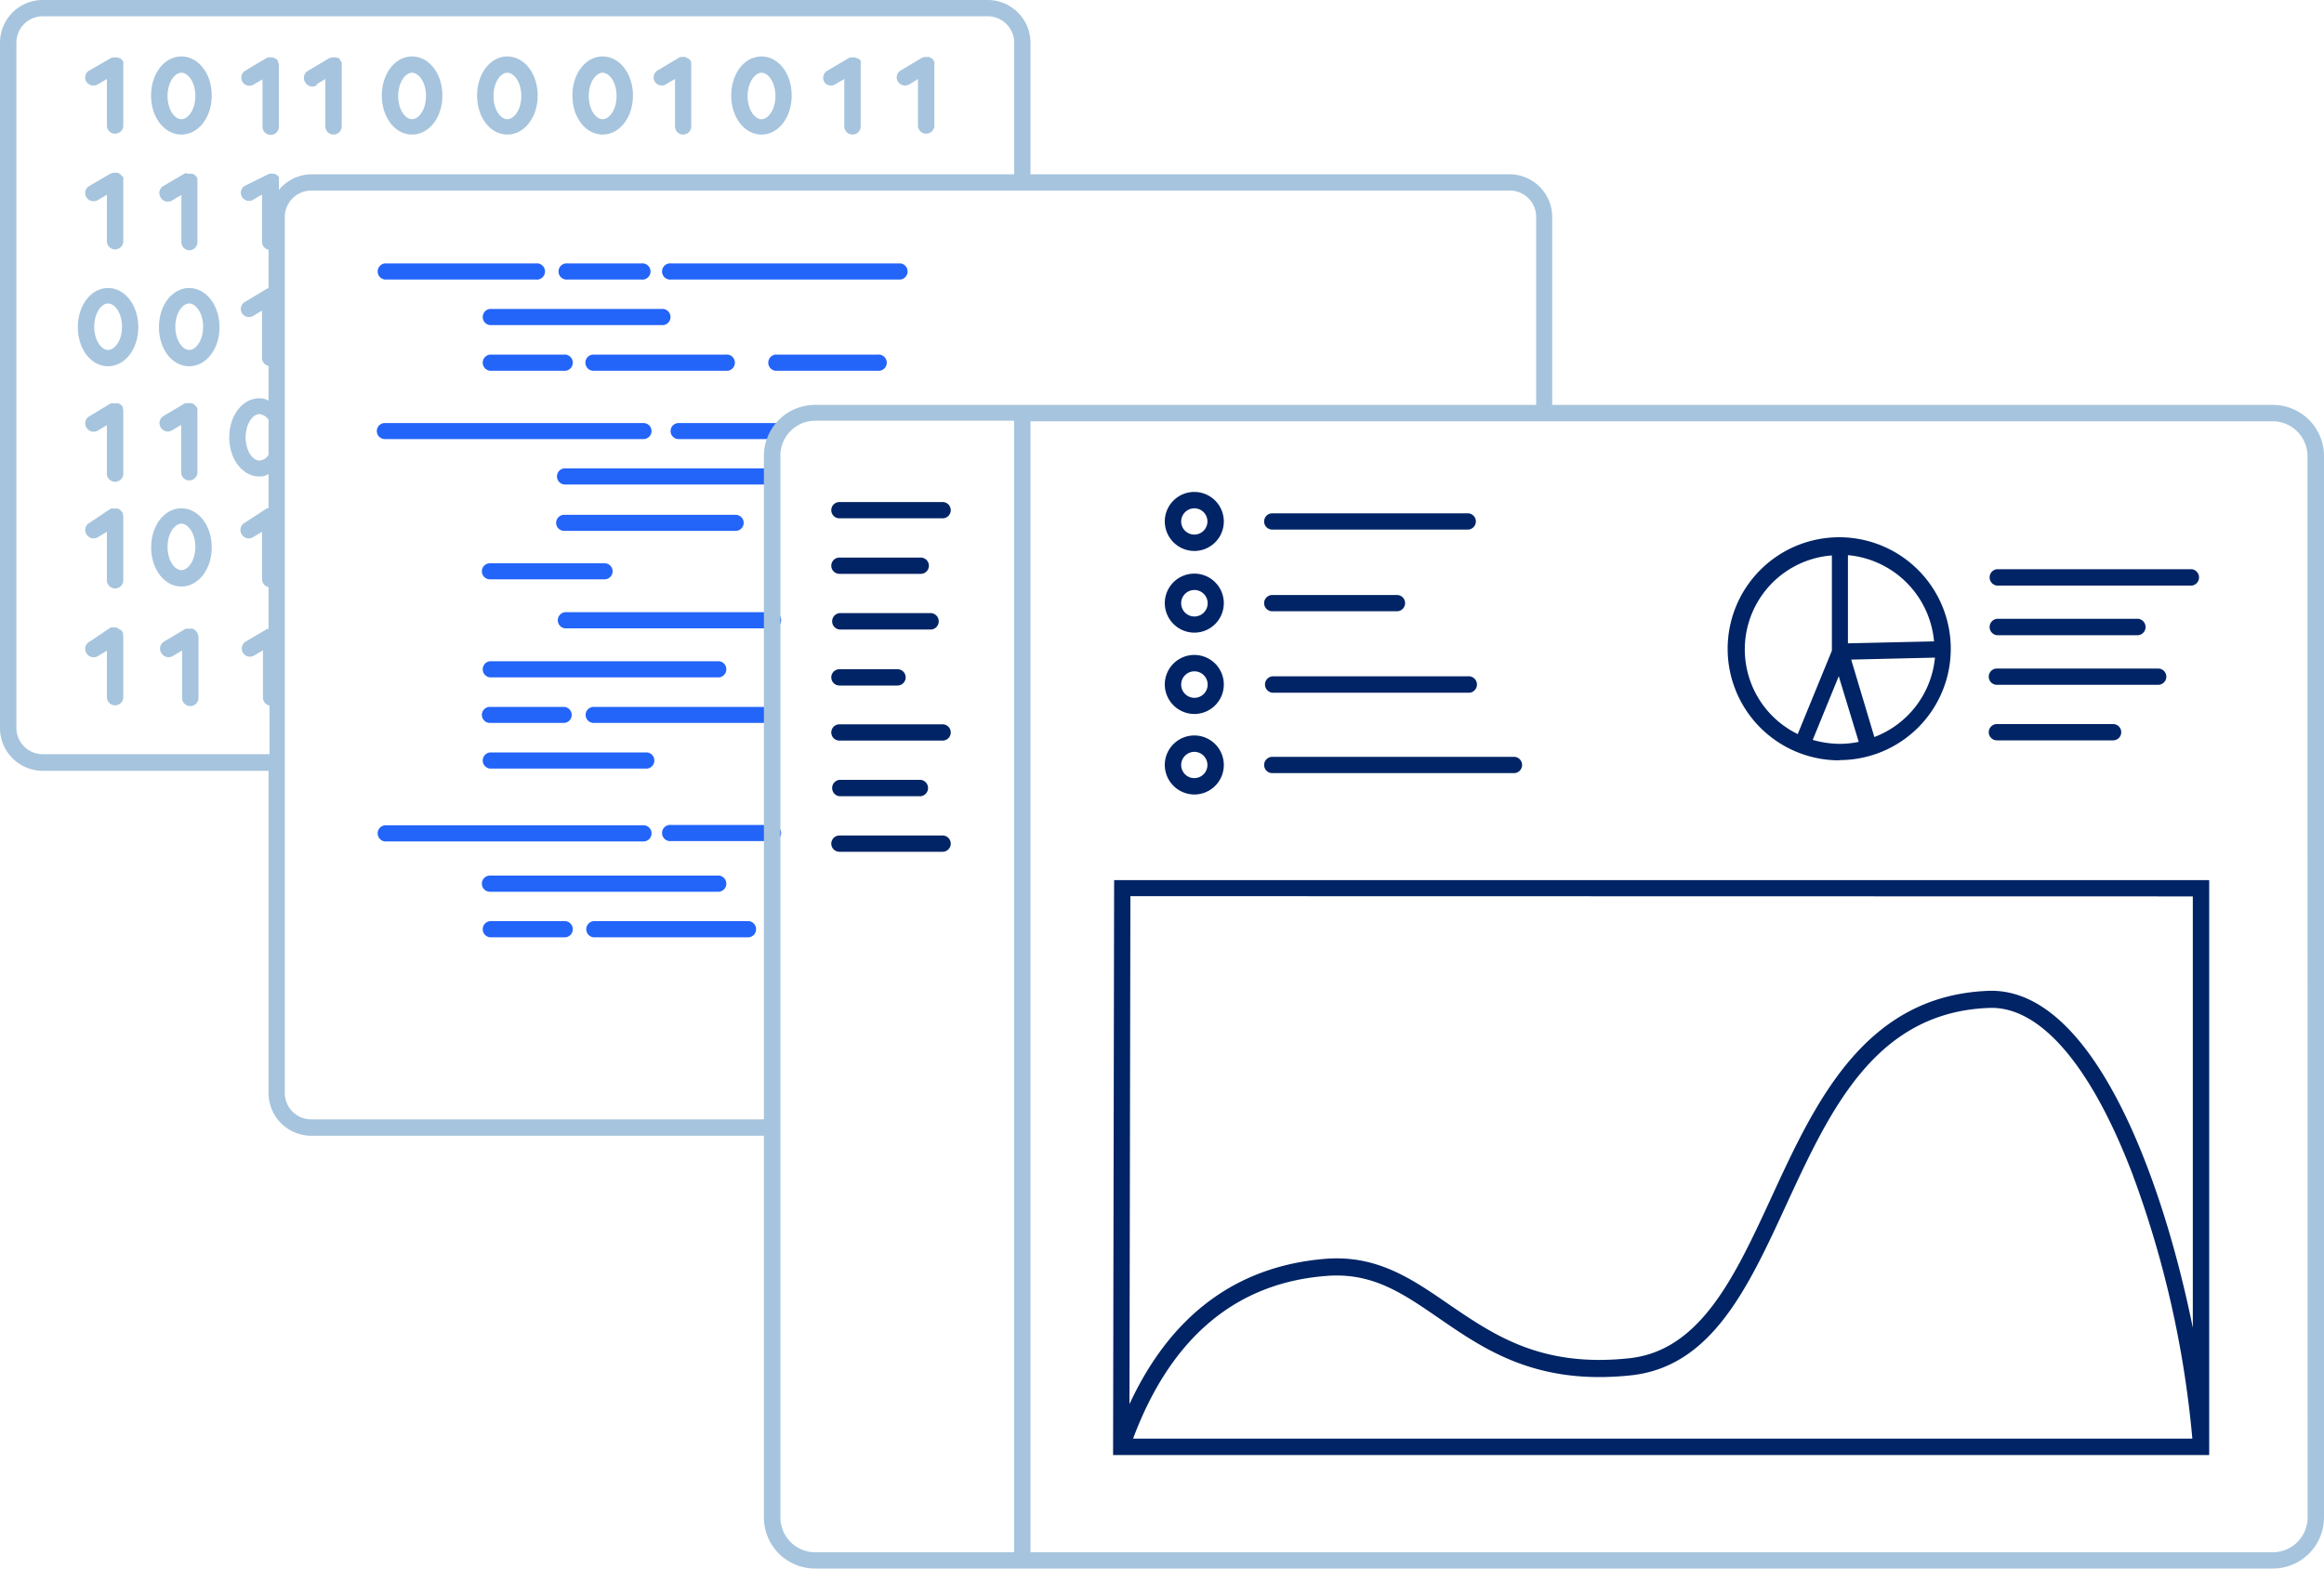 <svg xmlns="http://www.w3.org/2000/svg" viewBox="0 0 200 135"><defs/><g fill="none" fill-rule="nonzero"><path fill="#2364F9" d="M33.12 24.06h13a.7.7 0 100-1.39h-13a.7.7 0 000 1.39zM48.85 24.06h6.35a.7.7 0 100-1.39h-6.35a.7.7 0 100 1.39zM77.49 22.67H57.76a.7.7 0 100 1.39h19.73a.7.7 0 000-1.39zM33.12 37.79h22.26a.69.69 0 100-1.38H33.12a.69.69 0 100 1.38zM56.07 71.73a.69.69 0 00-.69-.7H33.12a.7.7 0 000 1.39h22.26a.69.69 0 00.69-.69zM66.9 36.41h-8.5a.69.69 0 100 1.38h8.5a.69.69 0 100-1.38zM66.44 71h-8.68a.7.7 0 100 1.39h8.68a.7.7 0 100-1.39zM56.92 26.59H42.16a.7.7 0 000 1.39h14.76a.7.7 0 100-1.39zM66.44 52.69H48.62a.7.7 0 000 1.39h17.82a.7.7 0 100-1.39zM42.16 30.52a.7.7 0 000 1.39h6.35a.7.7 0 100-1.39h-6.35zM52.72 49.17a.69.69 0 00-.7-.69h-9.86a.69.69 0 100 1.38H52a.69.69 0 00.72-.69zM75.53 30.52H66.9a.7.7 0 100 1.39h8.63a.7.7 0 100-1.39zM50.38 31.21a.69.69 0 00.69.7h11.39a.7.7 0 100-1.39H51.07a.69.69 0 00-.69.69zM61.89 56.91H42.16a.7.7 0 000 1.39h19.73a.7.7 0 000-1.39zM42.16 62.22h6.35a.69.69 0 100-1.38h-6.35a.69.69 0 100 1.38zM66.79 61.53a.69.69 0 00-.7-.69h-15a.69.69 0 100 1.38h15a.69.69 0 00.7-.69zM42.16 66.15h13.37a.7.7 0 100-1.39H42.16a.7.7 0 000 1.39zM41.47 76.05a.69.69 0 00.69.7h19.73a.7.7 0 000-1.39H42.16a.69.69 0 00-.69.69zM48.51 79.28h-6.35a.7.7 0 000 1.39h6.35a.7.7 0 100-1.39zM64.45 79.28H51.07a.7.7 0 000 1.39h13.38a.7.7 0 000-1.39zM66.79 41a.69.69 0 00-.7-.69H48.55a.7.7 0 000 1.39h17.54a.7.7 0 00.7-.7zM64 45a.69.69 0 00-.7-.69H48.55a.69.69 0 100 1.38h14.74A.69.69 0 0064 45z"/><path fill="#A6C4DD" d="M35.46 11.58c1.46 0 2.61-1.47 2.61-3.36s-1.15-3.36-2.61-3.36-2.6 1.47-2.6 3.36 1.14 3.36 2.6 3.36zm0-5.32c.57 0 1.2.8 1.2 2s-.63 2-1.2 2-1.19-.8-1.19-2 .63-2 1.19-2zM56.94 7.36a.65.65 0 00.36-.1l.79-.46v4.08a.7.7 0 001.4 0V5.56a.68.68 0 000-.14s0-.09-.05-.13c-.05-.04 0 0 0 0v-.06a.52.52 0 00-.1-.11.41.41 0 00-.21-.12L59 4.9h-.4l-.14.05-1.85 1.1a.7.7 0 00.33 1.31zM71.52 7.36a.68.68 0 00.36-.1l.78-.46v4.08a.7.7 0 00.71.7.7.7 0 00.7-.7V5.56a.35.35 0 000-.14.65.65 0 000-.13v-.06a.52.52 0 00-.1-.11.41.41 0 00-.26-.12l-.12-.06h-.4l-.14.05-1.85 1.1a.7.7 0 00-.24 1 .69.69 0 00.56.27zM77.9 7.36a.68.68 0 00.36-.1L79 6.8v4.08a.71.71 0 001.41 0V5.56a.35.35 0 000-.14.65.65 0 000-.13l-.06-.06L80.2 5h-.11L80 4.9H79.56l-.13.05h-.05l-1.84 1.1a.69.69 0 00-.25 1 .72.72 0 00.61.31zM65.53 11.58c1.46 0 2.6-1.47 2.6-3.36S67 4.86 65.53 4.86c-1.47 0-2.6 1.47-2.6 3.36s1.14 3.36 2.6 3.36zm0-5.32c.57 0 1.2.8 1.2 2s-.63 2-1.2 2-1.19-.8-1.19-2 .66-2 1.19-2zM43.66 11.58c1.46 0 2.61-1.47 2.61-3.36s-1.15-3.36-2.61-3.36-2.6 1.47-2.6 3.36 1.14 3.36 2.6 3.36zm0-5.32c.57 0 1.2.8 1.2 2s-.63 2-1.2 2-1.19-.8-1.19-2 .63-2 1.19-2zM51.86 11.58c1.46 0 2.61-1.47 2.61-3.36s-1.15-3.36-2.61-3.36-2.6 1.47-2.6 3.36 1.14 3.36 2.6 3.36zm0-5.32c.57 0 1.2.8 1.2 2s-.63 2-1.2 2-1.19-.8-1.19-2 .63-2 1.19-2zM8.06 7.36a.68.68 0 00.36-.1l.78-.46v4.08a.71.71 0 001.41 0V5.56a.7.7 0 000-.14.65.65 0 000-.13.34.34 0 00-.06-.06L10.36 5h-.11l-.12-.06H9.72l-.13.05-.05.01L7.7 6.06a.69.69 0 00-.25 1 .72.72 0 00.61.3zM8.06 17.32a.68.68 0 00.36-.1l.78-.46v4.08a.71.71 0 001.41 0v-5.32a.7.7 0 000-.14.65.65 0 000-.13l-.06-.06-.19-.19-.11-.07-.12-.06H9.72l-.13.05h-.05L7.7 16a.69.69 0 00-.25 1 .72.72 0 00.61.32zM16.28 21.54a.7.7 0 00.71-.7v-5.46a.69.69 0 00-.05-.13l-.06-.06a.52.52 0 00-.1-.11l-.1-.07a.52.52 0 00-.13-.06h-.4L16 14.9h-.05L14.07 16a.7.7 0 00-.24 1 .71.71 0 001 .24l.78-.46v4.08a.7.7 0 00.67.68zM10.57 35.14a.5.5 0 000-.13l-.06-.06-.09-.11-.11-.07-.12-.06h-.33a.35.35 0 00-.14 0h-.18L7.7 35.82a.7.7 0 00-.25 1 .74.74 0 00.61.34.78.78 0 00.36-.1l.78-.47v4.08a.71.71 0 101.41 0v-5.35a.58.58 0 00-.04-.18zM16.28 41.35a.71.71 0 00.71-.71v-5.46a.5.5 0 00-.09-.18l-.06-.06-.1-.11-.1-.07-.13-.06H15.93l-1.85 1.1a.71.71 0 00-.24 1 .73.73 0 00.61.34.81.81 0 00.36-.1l.78-.47v4.08a.7.7 0 00.69.7zM10.57 54.54a.65.65 0 000-.13l-.06-.06-.09-.11-.11-.07-.12-.06A.8.8 0 0010 54h-.46L7.7 55.23a.69.69 0 00-.25 1 .72.72 0 00.61.34.68.68 0 00.36-.1L9.2 56v4.08a.71.71 0 001.41 0v-5.35a.7.7 0 00-.04-.19zM17 54.54a.69.69 0 00-.05-.13l-.06-.06a.52.52 0 00-.21-.18.34.34 0 00-.12-.06.58.58 0 00-.14 0h-.44l-1.85 1.1a.7.7 0 00-.24 1 .71.71 0 001 .24l.78-.46v4.08a.7.7 0 00.7.7.7.7 0 00.71-.7v-5.34l-.08-.19zM23.92 5.37a.65.65 0 000-.13l-.05-.06a.52.52 0 00-.1-.11L23.6 5l-.12-.06H23.07l-.13.05-1.85 1.1a.7.7 0 00.72 1.2l.78-.46v4.08a.7.7 0 00.71.7.7.7 0 00.7-.7V5.56a.35.35 0 00-.08-.19zM27.24 7.26L28 6.8v4.08a.7.7 0 00.7.7.7.7 0 00.71-.7V5.42a.69.69 0 00-.05-.13l-.06-.06-.12-.23h-.11l-.13-.06h-.4l-.13.05h-.05l-1.85 1.1a.7.7 0 00-.24 1 .71.71 0 001 .24l-.03-.07zM15.61 11.58c1.46 0 2.61-1.47 2.61-3.36s-1.15-3.36-2.61-3.36S13 6.33 13 8.22s1.15 3.36 2.61 3.36zm0-5.32c.57 0 1.2.8 1.2 2s-.63 2-1.2 2-1.19-.8-1.19-2 .63-2 1.19-2zM10.57 44.27a.5.5 0 000-.13l-.12-.14-.09-.1-.11-.08-.12-.05a.35.35 0 00-.14 0h-.13a.7.7 0 00-.14 0h-.18L7.7 45a.7.7 0 00-.25 1 .72.72 0 00.61.34.78.78 0 00.36-.1l.78-.47v4.08a.71.71 0 101.41 0v-5.4a.58.58 0 00-.04-.18zM15.61 43.75c-1.46 0-2.6 1.48-2.6 3.36s1.14 3.37 2.6 3.37c1.46 0 2.61-1.48 2.61-3.37 0-1.89-1.15-3.36-2.61-3.36zm0 5.32c-.56 0-1.19-.8-1.19-2s.63-2 1.19-2c.56 0 1.2.81 1.2 2s-.63 2-1.2 2zM9.3 24.79c-1.46 0-2.6 1.48-2.6 3.37 0 1.89 1.14 3.36 2.6 3.36 1.46 0 2.6-1.48 2.6-3.36s-1.14-3.37-2.6-3.37zm0 5.33c-.57 0-1.19-.81-1.19-2s.62-2 1.19-2 1.2.8 1.2 2-.63 2-1.2 2zM16.28 24.79c-1.46 0-2.6 1.48-2.6 3.37 0 1.89 1.14 3.36 2.6 3.36 1.46 0 2.61-1.48 2.61-3.36s-1.15-3.37-2.61-3.37zm0 5.33c-.56 0-1.19-.81-1.19-2s.63-2 1.19-2c.56 0 1.2.8 1.2 2s-.63 2-1.2 2z"/><path fill="#A6C4DD" d="M195.58 34.85h-62V18.67a3.68 3.68 0 00-3.65-3.67H88.68V3.67A3.68 3.68 0 0085 0H3.68A3.68 3.68 0 000 3.67v59a3.68 3.68 0 003.68 3.67h19.43v27.74a3.68 3.68 0 003.68 3.67h38.95v32.89a4.4 4.4 0 004.42 4.36h125.42a4.4 4.4 0 004.42-4.36V39.21a4.4 4.4 0 00-4.42-4.36zM23.11 39.14a1 1 0 01-.78.5c-.56 0-1.19-.8-1.19-2s.63-2 1.19-2c.323.037.612.221.78.5v3zM24 16.35v-.83a.35.35 0 000-.14.65.65 0 000-.13l-.05-.06a.52.52 0 00-.1-.11l-.11-.07-.12-.06H23.21l-.13.05-2.03 1a.7.7 0 00.72 1.2l.78-.46v4.08a.69.69 0 00.56.67v3.31l-.14.05L21.05 26a.7.7 0 00.72 1.2l.78-.47v4.09a.69.69 0 00.56.67v3a1.43 1.43 0 00-.78-.21c-1.46 0-2.6 1.48-2.6 3.36s1.14 3.37 2.6 3.37a1.43 1.43 0 00.78-.21v2.94h-.13L21.05 45a.7.7 0 00-.24 1 .69.69 0 00.6.34.78.78 0 00.36-.1l.78-.47v4.08a.7.7 0 00.56.68v3.6h-.13l-1.85 1.1a.7.7 0 00.72 1.2l.78-.46v4.08a.69.69 0 00.56.67v4.19H3.68a2.27 2.27 0 01-2.27-2.26v-59A2.27 2.27 0 013.68 1.4H85a2.28 2.28 0 012.28 2.27V15H26.79A3.67 3.67 0 0024 16.35zm41.74 22.86v57.13H26.79a2.27 2.27 0 01-2.28-2.26V18.67a2.28 2.28 0 012.28-2.27h103.14a2.27 2.27 0 012.27 2.27v16.18h-62a4.4 4.4 0 00-4.46 4.36zm21.53 94.39H70.16a3 3 0 01-3-3V39.21a3 3 0 013-3h17.11v97.39zm111.32-3a3 3 0 01-3 3H88.68V36.26h106.9a3 3 0 013 3l.01 91.34z"/><path fill="#002465" d="M109.49 45.58h16.82a.7.7 0 000-1.4h-16.82a.7.7 0 000 1.4zM171.85 50.4h16.77a.71.71 0 000-1.41h-16.77a.71.71 0 000 1.41zM171.85 54.67h12a.71.71 0 100-1.41h-12a.71.71 0 000 1.41zM171.85 58.94h13.88a.7.7 0 000-1.4h-13.88a.7.7 0 000 1.4zM171.85 63.72h10a.7.7 0 000-1.4h-10a.7.7 0 000 1.4zM102.79 47.42a2.54 2.54 0 10-2.55-2.54 2.55 2.55 0 002.55 2.54zm0-3.67a1.13 1.13 0 11-1.14 1.13 1.14 1.14 0 011.14-1.13zM109.49 59.62h16.82a.71.71 0 100-1.41h-16.82a.71.71 0 000 1.41zM102.79 61.45a2.54 2.54 0 10-2.55-2.54 2.55 2.55 0 002.55 2.54zm0-3.67a1.14 1.14 0 110 2.28 1.14 1.14 0 010-2.28zM109.49 66.54h20.8a.7.7 0 000-1.4h-20.8a.7.7 0 000 1.4zM102.79 68.38a2.54 2.54 0 10-2.55-2.54 2.55 2.55 0 002.55 2.54zm0-3.67a1.13 1.13 0 11-1.14 1.13 1.14 1.14 0 011.14-1.13zM109.49 52.61h10.73a.7.7 0 000-1.4h-10.73a.7.7 0 000 1.4zM102.79 54.45a2.54 2.54 0 10-2.55-2.54 2.55 2.55 0 002.55 2.54zm0-3.67a1.14 1.14 0 110 2.28 1.14 1.14 0 010-2.28zM190.12 75.75H95.88l-.09 49.48h94.33V75.75zm-1.41 1.4v37.13c-2.58-12.77-8.57-29.35-17.61-29-10.65.42-14.9 9.62-18.64 17.74-3.14 6.8-6.1 13.22-12.24 13.88-7.6.82-11.66-2-15.58-4.67-3.18-2.19-6.19-4.26-10.66-3.88-7.6.65-13.23 4.85-16.78 12.5l.08-43.72 91.43.02zm0 46.67h-91.2c3.23-8.65 8.81-13.39 16.59-14 4-.34 6.64 1.51 9.74 3.64 3.94 2.71 8.39 5.78 16.53 4.91 6.93-.75 10.06-7.52 13.36-14.69 3.76-8.14 7.64-16.55 17.42-16.93 4.37-.2 8.76 4.88 12.34 14.23a87.74 87.74 0 015.18 22.84h.04zM81.12 43.21h-8.88a.7.7 0 000 1.4h8.88a.7.7 0 000-1.4zM72.24 49.39h7a.7.7 0 000-1.4h-7a.7.7 0 000 1.4zM72.24 54.18h7.92a.71.71 0 000-1.41h-7.92a.71.71 0 000 1.41zM72.24 59h5a.7.7 0 000-1.4h-5a.7.7 0 000 1.4zM81.12 62.34h-8.88a.7.7 0 000 1.4h8.88a.7.7 0 000-1.4zM72.24 68.53h7a.71.71 0 000-1.41h-7a.71.71 0 000 1.41zM81.12 71.91h-8.88a.7.7 0 000 1.4h8.88a.7.7 0 000-1.4zM158.28 65.42a9.58 9.58 0 009.6-9.54 9.6 9.6 0 10-9.6 9.56v-.02zM156 63.68l2.24-5.48 1.72 5.65a7.9 7.9 0 01-1.63.17 8.52 8.52 0 01-2.33-.34zm5.31-.23l-2-6.68 7.21-.17a8.13 8.13 0 01-5.26 6.85h.05zm5.18-8.25l-7.46.17v-7.5a.29.29 0 000-.09 8.18 8.18 0 017.41 7.42h.05zm-8.84-7.42a.29.29 0 000 .09V56l-2.94 7.18a8.11 8.11 0 013-15.38l-.06-.02z"/></g></svg>